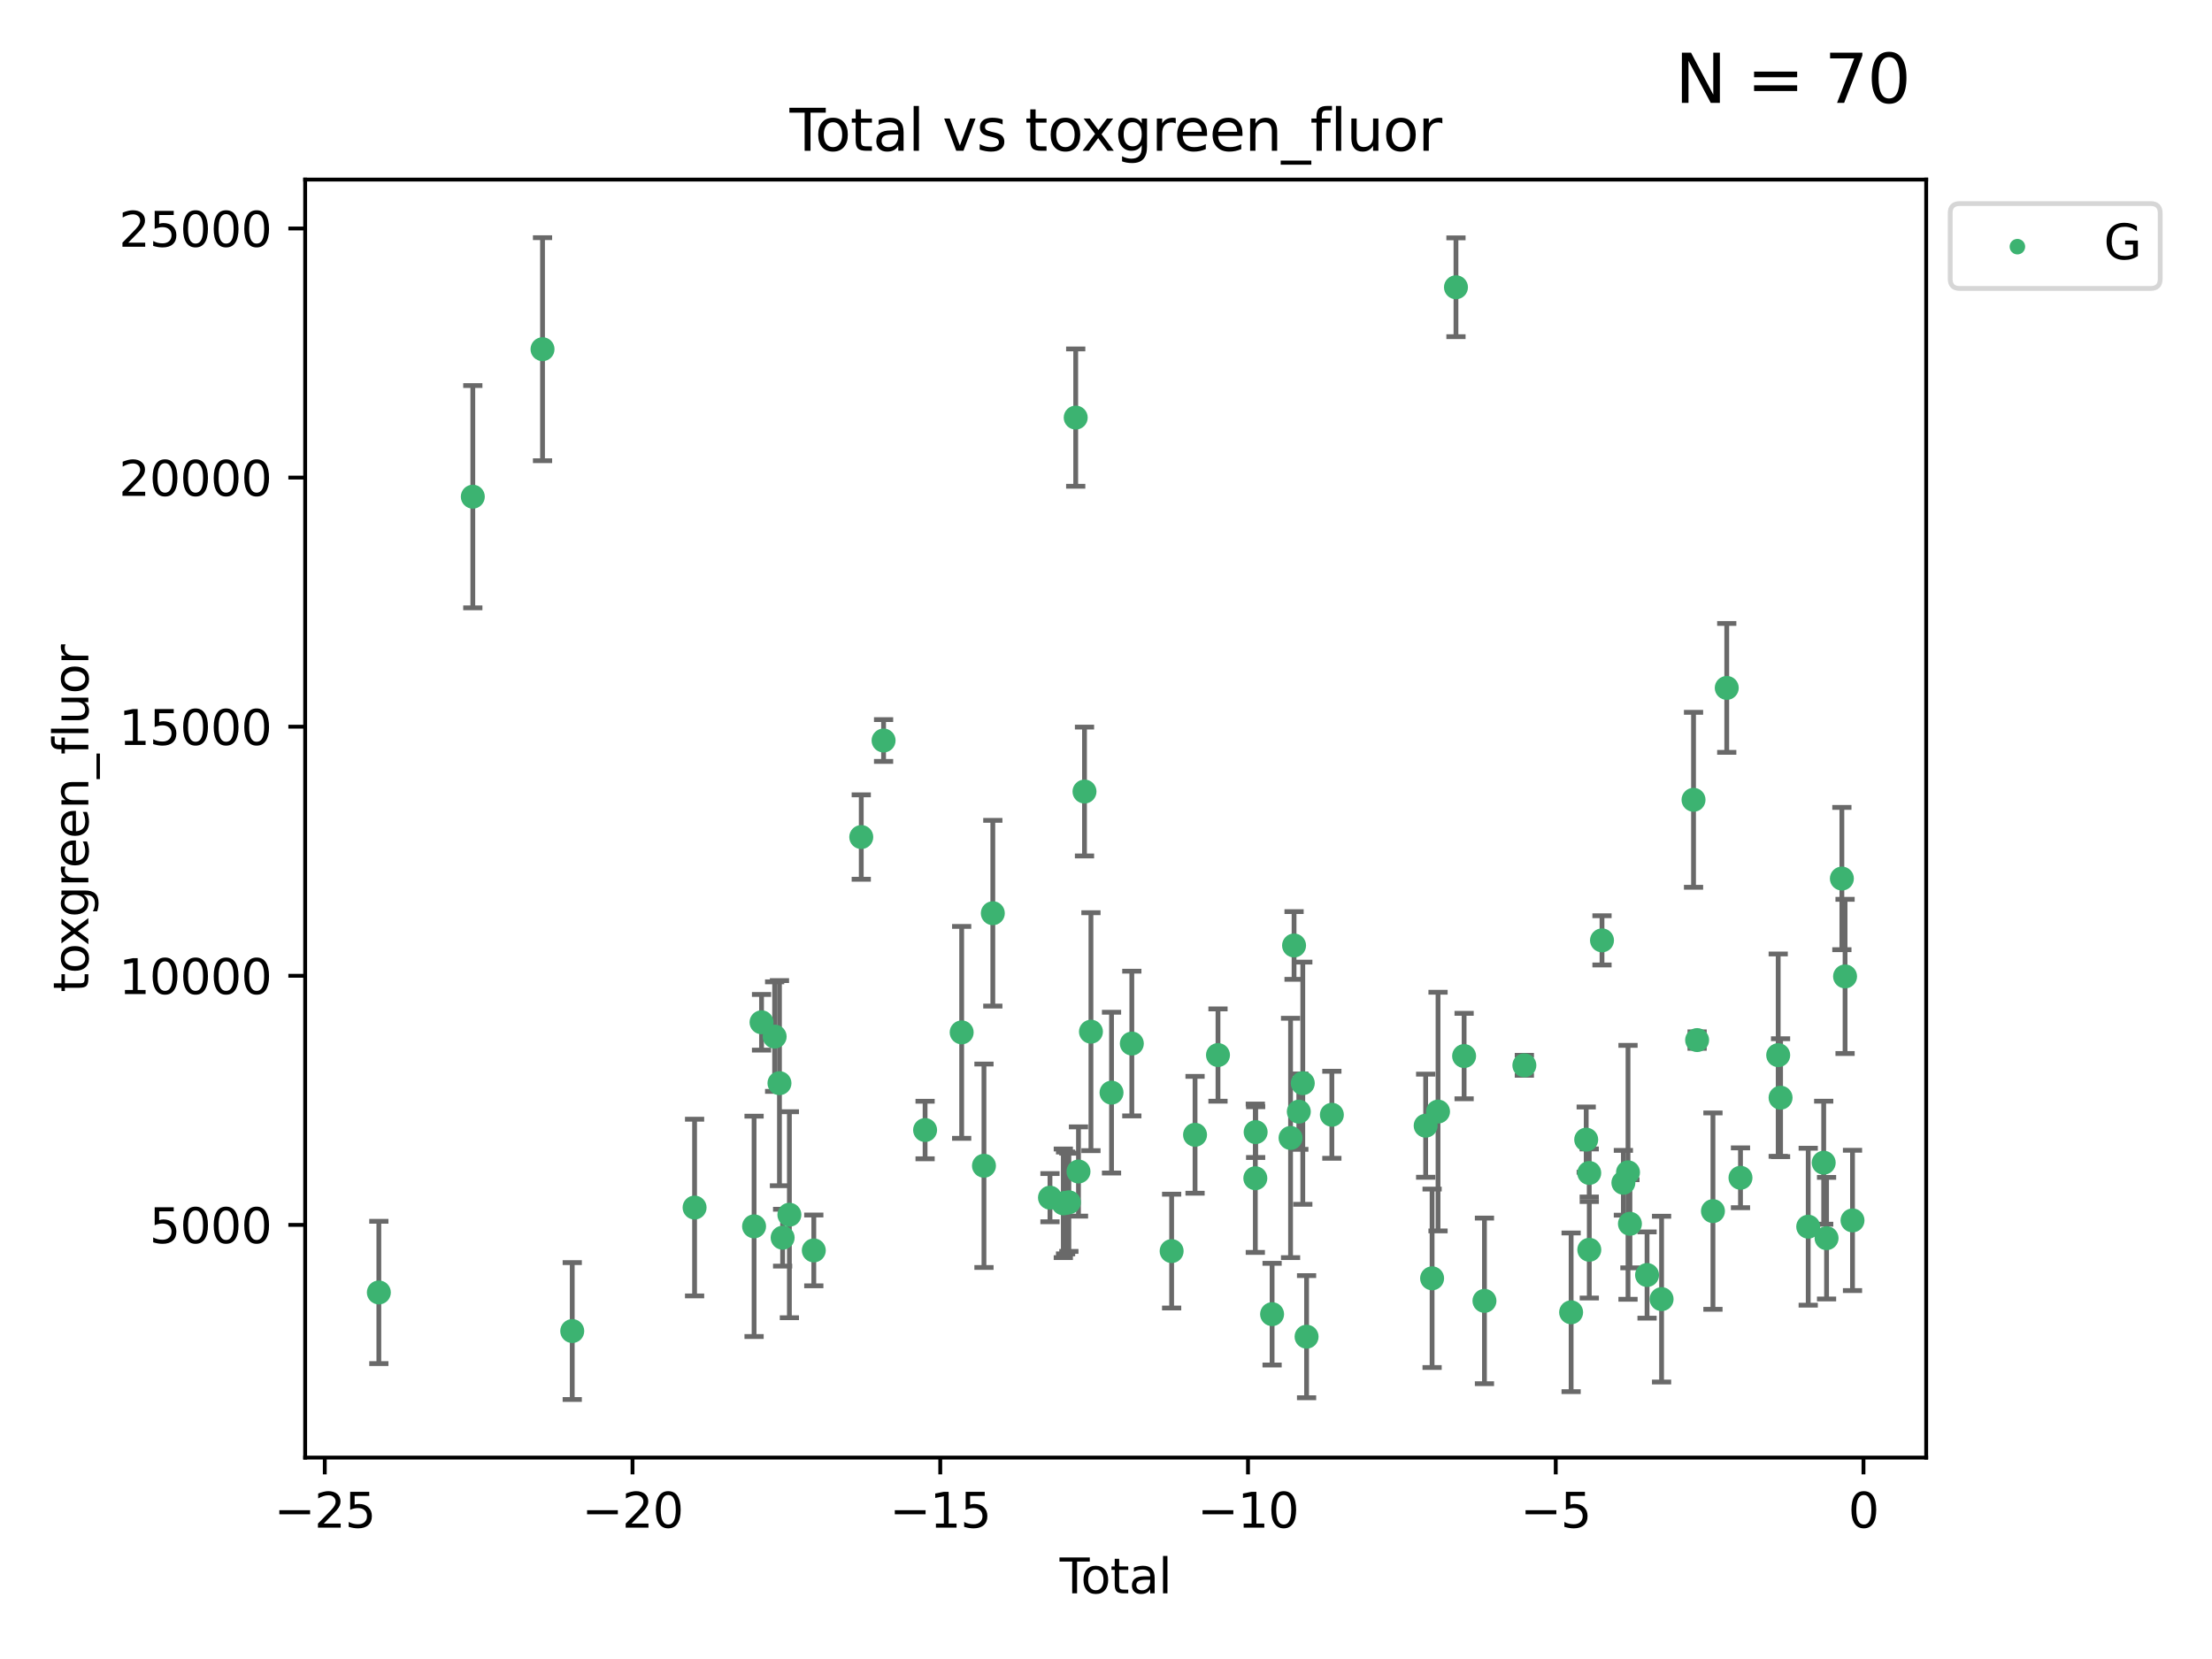 <?xml version="1.0" encoding="utf-8" standalone="no"?>
<!DOCTYPE svg PUBLIC "-//W3C//DTD SVG 1.1//EN"
  "http://www.w3.org/Graphics/SVG/1.1/DTD/svg11.dtd">
<svg xmlns:xlink="http://www.w3.org/1999/xlink" width="460.8pt" height="345.6pt" viewBox="0 0 460.8 345.6" xmlns="http://www.w3.org/2000/svg" version="1.1">
 <defs>
  <style type="text/css">*{stroke-linejoin: round; stroke-linecap: butt}</style>
 </defs>
 <g id="figure_1">
  <g id="patch_1">
   <path d="M 0 345.6 
L 460.8 345.6 
L 460.8 0 
L 0 0 
z
" style="fill: #ffffff"/>
  </g>
  <g id="axes_1">
   <g id="patch_2">
    <path d="M 63.571 303.64 
L 401.26 303.64 
L 401.26 37.411 
L 63.571 37.411 
z
" style="fill: #ffffff"/>
   </g>
   <g id="PathCollection_1">
    <defs>
     <path id="mb83a5495b6" d="M 0 1.118 
C 0.297 1.118 0.581 1 0.791 0.791 
C 1 0.581 1.118 0.297 1.118 0 
C 1.118 -0.297 1 -0.581 0.791 -0.791 
C 0.581 -1 0.297 -1.118 0 -1.118 
C -0.297 -1.118 -0.581 -1 -0.791 -0.791 
C -1 -0.581 -1.118 -0.297 -1.118 0 
C -1.118 0.297 -1 0.581 -0.791 0.791 
C -0.581 1 -0.297 1.118 0 1.118 
z
" style="stroke: #3cb371"/>
    </defs>
    <g clip-path="url(#p6e35c40bbd)">
     <use xlink:href="#mb83a5495b6" x="78.921" y="269.242" style="fill: #3cb371; stroke: #3cb371"/>
     <use xlink:href="#mb83a5495b6" x="98.495" y="103.47" style="fill: #3cb371; stroke: #3cb371"/>
     <use xlink:href="#mb83a5495b6" x="113.018" y="72.744" style="fill: #3cb371; stroke: #3cb371"/>
     <use xlink:href="#mb83a5495b6" x="119.209" y="277.282" style="fill: #3cb371; stroke: #3cb371"/>
     <use xlink:href="#mb83a5495b6" x="144.695" y="251.558" style="fill: #3cb371; stroke: #3cb371"/>
     <use xlink:href="#mb83a5495b6" x="157.087" y="255.472" style="fill: #3cb371; stroke: #3cb371"/>
     <use xlink:href="#mb83a5495b6" x="158.642" y="212.959" style="fill: #3cb371; stroke: #3cb371"/>
     <use xlink:href="#mb83a5495b6" x="161.372" y="215.941" style="fill: #3cb371; stroke: #3cb371"/>
     <use xlink:href="#mb83a5495b6" x="162.377" y="225.644" style="fill: #3cb371; stroke: #3cb371"/>
     <use xlink:href="#mb83a5495b6" x="163.036" y="257.835" style="fill: #3cb371; stroke: #3cb371"/>
     <use xlink:href="#mb83a5495b6" x="164.444" y="253.05" style="fill: #3cb371; stroke: #3cb371"/>
     <use xlink:href="#mb83a5495b6" x="169.53" y="260.484" style="fill: #3cb371; stroke: #3cb371"/>
     <use xlink:href="#mb83a5495b6" x="179.416" y="174.372" style="fill: #3cb371; stroke: #3cb371"/>
     <use xlink:href="#mb83a5495b6" x="184.066" y="154.259" style="fill: #3cb371; stroke: #3cb371"/>
     <use xlink:href="#mb83a5495b6" x="192.714" y="235.406" style="fill: #3cb371; stroke: #3cb371"/>
     <use xlink:href="#mb83a5495b6" x="200.334" y="215.06" style="fill: #3cb371; stroke: #3cb371"/>
     <use xlink:href="#mb83a5495b6" x="204.977" y="242.848" style="fill: #3cb371; stroke: #3cb371"/>
     <use xlink:href="#mb83a5495b6" x="206.822" y="190.241" style="fill: #3cb371; stroke: #3cb371"/>
     <use xlink:href="#mb83a5495b6" x="218.729" y="249.495" style="fill: #3cb371; stroke: #3cb371"/>
     <use xlink:href="#mb83a5495b6" x="221.508" y="250.673" style="fill: #3cb371; stroke: #3cb371"/>
     <use xlink:href="#mb83a5495b6" x="221.979" y="250.595" style="fill: #3cb371; stroke: #3cb371"/>
     <use xlink:href="#mb83a5495b6" x="222.665" y="250.461" style="fill: #3cb371; stroke: #3cb371"/>
     <use xlink:href="#mb83a5495b6" x="224.091" y="86.991" style="fill: #3cb371; stroke: #3cb371"/>
     <use xlink:href="#mb83a5495b6" x="224.668" y="244.046" style="fill: #3cb371; stroke: #3cb371"/>
     <use xlink:href="#mb83a5495b6" x="225.921" y="164.892" style="fill: #3cb371; stroke: #3cb371"/>
     <use xlink:href="#mb83a5495b6" x="227.264" y="214.918" style="fill: #3cb371; stroke: #3cb371"/>
     <use xlink:href="#mb83a5495b6" x="231.552" y="227.614" style="fill: #3cb371; stroke: #3cb371"/>
     <use xlink:href="#mb83a5495b6" x="235.78" y="217.39" style="fill: #3cb371; stroke: #3cb371"/>
     <use xlink:href="#mb83a5495b6" x="244.073" y="260.626" style="fill: #3cb371; stroke: #3cb371"/>
     <use xlink:href="#mb83a5495b6" x="248.949" y="236.399" style="fill: #3cb371; stroke: #3cb371"/>
     <use xlink:href="#mb83a5495b6" x="253.728" y="219.784" style="fill: #3cb371; stroke: #3cb371"/>
     <use xlink:href="#mb83a5495b6" x="261.507" y="245.447" style="fill: #3cb371; stroke: #3cb371"/>
     <use xlink:href="#mb83a5495b6" x="261.573" y="235.838" style="fill: #3cb371; stroke: #3cb371"/>
     <use xlink:href="#mb83a5495b6" x="265" y="273.764" style="fill: #3cb371; stroke: #3cb371"/>
     <use xlink:href="#mb83a5495b6" x="268.847" y="237.055" style="fill: #3cb371; stroke: #3cb371"/>
     <use xlink:href="#mb83a5495b6" x="269.577" y="196.962" style="fill: #3cb371; stroke: #3cb371"/>
     <use xlink:href="#mb83a5495b6" x="270.566" y="231.576" style="fill: #3cb371; stroke: #3cb371"/>
     <use xlink:href="#mb83a5495b6" x="271.394" y="225.65" style="fill: #3cb371; stroke: #3cb371"/>
     <use xlink:href="#mb83a5495b6" x="272.184" y="278.457" style="fill: #3cb371; stroke: #3cb371"/>
     <use xlink:href="#mb83a5495b6" x="277.451" y="232.227" style="fill: #3cb371; stroke: #3cb371"/>
     <use xlink:href="#mb83a5495b6" x="296.992" y="234.505" style="fill: #3cb371; stroke: #3cb371"/>
     <use xlink:href="#mb83a5495b6" x="298.333" y="266.296" style="fill: #3cb371; stroke: #3cb371"/>
     <use xlink:href="#mb83a5495b6" x="299.568" y="231.561" style="fill: #3cb371; stroke: #3cb371"/>
     <use xlink:href="#mb83a5495b6" x="303.304" y="59.842" style="fill: #3cb371; stroke: #3cb371"/>
     <use xlink:href="#mb83a5495b6" x="305.001" y="219.994" style="fill: #3cb371; stroke: #3cb371"/>
     <use xlink:href="#mb83a5495b6" x="309.239" y="270.994" style="fill: #3cb371; stroke: #3cb371"/>
     <use xlink:href="#mb83a5495b6" x="317.552" y="221.924" style="fill: #3cb371; stroke: #3cb371"/>
     <use xlink:href="#mb83a5495b6" x="327.293" y="273.376" style="fill: #3cb371; stroke: #3cb371"/>
     <use xlink:href="#mb83a5495b6" x="330.436" y="237.406" style="fill: #3cb371; stroke: #3cb371"/>
     <use xlink:href="#mb83a5495b6" x="331.066" y="244.349" style="fill: #3cb371; stroke: #3cb371"/>
     <use xlink:href="#mb83a5495b6" x="331.079" y="260.353" style="fill: #3cb371; stroke: #3cb371"/>
     <use xlink:href="#mb83a5495b6" x="333.725" y="195.894" style="fill: #3cb371; stroke: #3cb371"/>
     <use xlink:href="#mb83a5495b6" x="338.181" y="246.392" style="fill: #3cb371; stroke: #3cb371"/>
     <use xlink:href="#mb83a5495b6" x="339.146" y="244.217" style="fill: #3cb371; stroke: #3cb371"/>
     <use xlink:href="#mb83a5495b6" x="339.544" y="254.935" style="fill: #3cb371; stroke: #3cb371"/>
     <use xlink:href="#mb83a5495b6" x="343.113" y="265.61" style="fill: #3cb371; stroke: #3cb371"/>
     <use xlink:href="#mb83a5495b6" x="346.137" y="270.632" style="fill: #3cb371; stroke: #3cb371"/>
     <use xlink:href="#mb83a5495b6" x="352.794" y="166.614" style="fill: #3cb371; stroke: #3cb371"/>
     <use xlink:href="#mb83a5495b6" x="353.541" y="216.668" style="fill: #3cb371; stroke: #3cb371"/>
     <use xlink:href="#mb83a5495b6" x="356.838" y="252.297" style="fill: #3cb371; stroke: #3cb371"/>
     <use xlink:href="#mb83a5495b6" x="359.714" y="143.304" style="fill: #3cb371; stroke: #3cb371"/>
     <use xlink:href="#mb83a5495b6" x="362.575" y="245.353" style="fill: #3cb371; stroke: #3cb371"/>
     <use xlink:href="#mb83a5495b6" x="370.432" y="219.807" style="fill: #3cb371; stroke: #3cb371"/>
     <use xlink:href="#mb83a5495b6" x="370.925" y="228.669" style="fill: #3cb371; stroke: #3cb371"/>
     <use xlink:href="#mb83a5495b6" x="376.685" y="255.542" style="fill: #3cb371; stroke: #3cb371"/>
     <use xlink:href="#mb83a5495b6" x="379.91" y="242.212" style="fill: #3cb371; stroke: #3cb371"/>
     <use xlink:href="#mb83a5495b6" x="380.506" y="257.935" style="fill: #3cb371; stroke: #3cb371"/>
     <use xlink:href="#mb83a5495b6" x="383.697" y="183.018" style="fill: #3cb371; stroke: #3cb371"/>
     <use xlink:href="#mb83a5495b6" x="384.361" y="203.405" style="fill: #3cb371; stroke: #3cb371"/>
     <use xlink:href="#mb83a5495b6" x="385.911" y="254.233" style="fill: #3cb371; stroke: #3cb371"/>
    </g>
   </g>
   <g id="matplotlib.axis_1">
    <g id="xtick_1">
     <g id="line2d_1">
      <defs>
       <path id="m129b30c092" d="M 0 0 
L 0 3.5 
" style="stroke: #000000; stroke-width: 0.8"/>
      </defs>
      <g>
       <use xlink:href="#m129b30c092" x="67.658" y="303.64" style="stroke: #000000; stroke-width: 0.8"/>
      </g>
     </g>
     <g id="text_1">
      <!-- −25 -->
      <g transform="translate(57.106 318.238)scale(0.1 -0.1)">
       <defs>
        <path id="DejaVuSans-2212" d="M 678 2272 
L 4684 2272 
L 4684 1741 
L 678 1741 
L 678 2272 
z
" transform="scale(0.016)"/>
        <path id="DejaVuSans-32" d="M 1228 531 
L 3431 531 
L 3431 0 
L 469 0 
L 469 531 
Q 828 903 1448 1529 
Q 2069 2156 2228 2338 
Q 2531 2678 2651 2914 
Q 2772 3150 2772 3378 
Q 2772 3750 2511 3984 
Q 2250 4219 1831 4219 
Q 1534 4219 1204 4116 
Q 875 4013 500 3803 
L 500 4441 
Q 881 4594 1212 4672 
Q 1544 4750 1819 4750 
Q 2544 4750 2975 4387 
Q 3406 4025 3406 3419 
Q 3406 3131 3298 2873 
Q 3191 2616 2906 2266 
Q 2828 2175 2409 1742 
Q 1991 1309 1228 531 
z
" transform="scale(0.016)"/>
        <path id="DejaVuSans-35" d="M 691 4666 
L 3169 4666 
L 3169 4134 
L 1269 4134 
L 1269 2991 
Q 1406 3038 1543 3061 
Q 1681 3084 1819 3084 
Q 2600 3084 3056 2656 
Q 3513 2228 3513 1497 
Q 3513 744 3044 326 
Q 2575 -91 1722 -91 
Q 1428 -91 1123 -41 
Q 819 9 494 109 
L 494 744 
Q 775 591 1075 516 
Q 1375 441 1709 441 
Q 2250 441 2565 725 
Q 2881 1009 2881 1497 
Q 2881 1984 2565 2268 
Q 2250 2553 1709 2553 
Q 1456 2553 1204 2497 
Q 953 2441 691 2322 
L 691 4666 
z
" transform="scale(0.016)"/>
       </defs>
       <use xlink:href="#DejaVuSans-2212"/>
       <use xlink:href="#DejaVuSans-32" x="83.789"/>
       <use xlink:href="#DejaVuSans-35" x="147.412"/>
      </g>
     </g>
    </g>
    <g id="xtick_2">
     <g id="line2d_2">
      <g>
       <use xlink:href="#m129b30c092" x="131.766" y="303.64" style="stroke: #000000; stroke-width: 0.8"/>
      </g>
     </g>
     <g id="text_2">
      <!-- −20 -->
      <g transform="translate(121.214 318.238)scale(0.1 -0.1)">
       <defs>
        <path id="DejaVuSans-30" d="M 2034 4250 
Q 1547 4250 1301 3770 
Q 1056 3291 1056 2328 
Q 1056 1369 1301 889 
Q 1547 409 2034 409 
Q 2525 409 2770 889 
Q 3016 1369 3016 2328 
Q 3016 3291 2770 3770 
Q 2525 4250 2034 4250 
z
M 2034 4750 
Q 2819 4750 3233 4129 
Q 3647 3509 3647 2328 
Q 3647 1150 3233 529 
Q 2819 -91 2034 -91 
Q 1250 -91 836 529 
Q 422 1150 422 2328 
Q 422 3509 836 4129 
Q 1250 4750 2034 4750 
z
" transform="scale(0.016)"/>
       </defs>
       <use xlink:href="#DejaVuSans-2212"/>
       <use xlink:href="#DejaVuSans-32" x="83.789"/>
       <use xlink:href="#DejaVuSans-30" x="147.412"/>
      </g>
     </g>
    </g>
    <g id="xtick_3">
     <g id="line2d_3">
      <g>
       <use xlink:href="#m129b30c092" x="195.873" y="303.64" style="stroke: #000000; stroke-width: 0.8"/>
      </g>
     </g>
     <g id="text_3">
      <!-- −15 -->
      <g transform="translate(185.321 318.238)scale(0.1 -0.1)">
       <defs>
        <path id="DejaVuSans-31" d="M 794 531 
L 1825 531 
L 1825 4091 
L 703 3866 
L 703 4441 
L 1819 4666 
L 2450 4666 
L 2450 531 
L 3481 531 
L 3481 0 
L 794 0 
L 794 531 
z
" transform="scale(0.016)"/>
       </defs>
       <use xlink:href="#DejaVuSans-2212"/>
       <use xlink:href="#DejaVuSans-31" x="83.789"/>
       <use xlink:href="#DejaVuSans-35" x="147.412"/>
      </g>
     </g>
    </g>
    <g id="xtick_4">
     <g id="line2d_4">
      <g>
       <use xlink:href="#m129b30c092" x="259.981" y="303.64" style="stroke: #000000; stroke-width: 0.8"/>
      </g>
     </g>
     <g id="text_4">
      <!-- −10 -->
      <g transform="translate(249.429 318.238)scale(0.1 -0.1)">
       <use xlink:href="#DejaVuSans-2212"/>
       <use xlink:href="#DejaVuSans-31" x="83.789"/>
       <use xlink:href="#DejaVuSans-30" x="147.412"/>
      </g>
     </g>
    </g>
    <g id="xtick_5">
     <g id="line2d_5">
      <g>
       <use xlink:href="#m129b30c092" x="324.089" y="303.64" style="stroke: #000000; stroke-width: 0.8"/>
      </g>
     </g>
     <g id="text_5">
      <!-- −5 -->
      <g transform="translate(316.718 318.238)scale(0.1 -0.1)">
       <use xlink:href="#DejaVuSans-2212"/>
       <use xlink:href="#DejaVuSans-35" x="83.789"/>
      </g>
     </g>
    </g>
    <g id="xtick_6">
     <g id="line2d_6">
      <g>
       <use xlink:href="#m129b30c092" x="388.196" y="303.64" style="stroke: #000000; stroke-width: 0.8"/>
      </g>
     </g>
     <g id="text_6">
      <!-- 0 -->
      <g transform="translate(385.015 318.238)scale(0.1 -0.1)">
       <use xlink:href="#DejaVuSans-30"/>
      </g>
     </g>
    </g>
    <g id="text_7">
     <!-- Total -->
     <g transform="translate(220.739 331.917)scale(0.1 -0.1)">
      <defs>
       <path id="DejaVuSans-54" d="M -19 4666 
L 3928 4666 
L 3928 4134 
L 2272 4134 
L 2272 0 
L 1638 0 
L 1638 4134 
L -19 4134 
L -19 4666 
z
" transform="scale(0.016)"/>
       <path id="DejaVuSans-6f" d="M 1959 3097 
Q 1497 3097 1228 2736 
Q 959 2375 959 1747 
Q 959 1119 1226 758 
Q 1494 397 1959 397 
Q 2419 397 2687 759 
Q 2956 1122 2956 1747 
Q 2956 2369 2687 2733 
Q 2419 3097 1959 3097 
z
M 1959 3584 
Q 2709 3584 3137 3096 
Q 3566 2609 3566 1747 
Q 3566 888 3137 398 
Q 2709 -91 1959 -91 
Q 1206 -91 779 398 
Q 353 888 353 1747 
Q 353 2609 779 3096 
Q 1206 3584 1959 3584 
z
" transform="scale(0.016)"/>
       <path id="DejaVuSans-74" d="M 1172 4494 
L 1172 3500 
L 2356 3500 
L 2356 3053 
L 1172 3053 
L 1172 1153 
Q 1172 725 1289 603 
Q 1406 481 1766 481 
L 2356 481 
L 2356 0 
L 1766 0 
Q 1100 0 847 248 
Q 594 497 594 1153 
L 594 3053 
L 172 3053 
L 172 3500 
L 594 3500 
L 594 4494 
L 1172 4494 
z
" transform="scale(0.016)"/>
       <path id="DejaVuSans-61" d="M 2194 1759 
Q 1497 1759 1228 1600 
Q 959 1441 959 1056 
Q 959 750 1161 570 
Q 1363 391 1709 391 
Q 2188 391 2477 730 
Q 2766 1069 2766 1631 
L 2766 1759 
L 2194 1759 
z
M 3341 1997 
L 3341 0 
L 2766 0 
L 2766 531 
Q 2569 213 2275 61 
Q 1981 -91 1556 -91 
Q 1019 -91 701 211 
Q 384 513 384 1019 
Q 384 1609 779 1909 
Q 1175 2209 1959 2209 
L 2766 2209 
L 2766 2266 
Q 2766 2663 2505 2880 
Q 2244 3097 1772 3097 
Q 1472 3097 1187 3025 
Q 903 2953 641 2809 
L 641 3341 
Q 956 3463 1253 3523 
Q 1550 3584 1831 3584 
Q 2591 3584 2966 3190 
Q 3341 2797 3341 1997 
z
" transform="scale(0.016)"/>
       <path id="DejaVuSans-6c" d="M 603 4863 
L 1178 4863 
L 1178 0 
L 603 0 
L 603 4863 
z
" transform="scale(0.016)"/>
      </defs>
      <use xlink:href="#DejaVuSans-54"/>
      <use xlink:href="#DejaVuSans-6f" x="44.084"/>
      <use xlink:href="#DejaVuSans-74" x="105.266"/>
      <use xlink:href="#DejaVuSans-61" x="144.475"/>
      <use xlink:href="#DejaVuSans-6c" x="205.754"/>
     </g>
    </g>
   </g>
   <g id="matplotlib.axis_2">
    <g id="ytick_1">
     <g id="line2d_7">
      <defs>
       <path id="m5bb3b2eb6a" d="M 0 0 
L -3.5 0 
" style="stroke: #000000; stroke-width: 0.8"/>
      </defs>
      <g>
       <use xlink:href="#m5bb3b2eb6a" x="63.571" y="255.167" style="stroke: #000000; stroke-width: 0.8"/>
      </g>
     </g>
     <g id="text_8">
      <!-- 5000 -->
      <g transform="translate(31.121 258.966)scale(0.1 -0.1)">
       <use xlink:href="#DejaVuSans-35"/>
       <use xlink:href="#DejaVuSans-30" x="63.623"/>
       <use xlink:href="#DejaVuSans-30" x="127.246"/>
       <use xlink:href="#DejaVuSans-30" x="190.869"/>
      </g>
     </g>
    </g>
    <g id="ytick_2">
     <g id="line2d_8">
      <g>
       <use xlink:href="#m5bb3b2eb6a" x="63.571" y="203.275" style="stroke: #000000; stroke-width: 0.8"/>
      </g>
     </g>
     <g id="text_9">
      <!-- 10000 -->
      <g transform="translate(24.759 207.074)scale(0.1 -0.1)">
       <use xlink:href="#DejaVuSans-31"/>
       <use xlink:href="#DejaVuSans-30" x="63.623"/>
       <use xlink:href="#DejaVuSans-30" x="127.246"/>
       <use xlink:href="#DejaVuSans-30" x="190.869"/>
       <use xlink:href="#DejaVuSans-30" x="254.492"/>
      </g>
     </g>
    </g>
    <g id="ytick_3">
     <g id="line2d_9">
      <g>
       <use xlink:href="#m5bb3b2eb6a" x="63.571" y="151.384" style="stroke: #000000; stroke-width: 0.8"/>
      </g>
     </g>
     <g id="text_10">
      <!-- 15000 -->
      <g transform="translate(24.759 155.183)scale(0.1 -0.1)">
       <use xlink:href="#DejaVuSans-31"/>
       <use xlink:href="#DejaVuSans-35" x="63.623"/>
       <use xlink:href="#DejaVuSans-30" x="127.246"/>
       <use xlink:href="#DejaVuSans-30" x="190.869"/>
       <use xlink:href="#DejaVuSans-30" x="254.492"/>
      </g>
     </g>
    </g>
    <g id="ytick_4">
     <g id="line2d_10">
      <g>
       <use xlink:href="#m5bb3b2eb6a" x="63.571" y="99.492" style="stroke: #000000; stroke-width: 0.8"/>
      </g>
     </g>
     <g id="text_11">
      <!-- 20000 -->
      <g transform="translate(24.759 103.291)scale(0.1 -0.1)">
       <use xlink:href="#DejaVuSans-32"/>
       <use xlink:href="#DejaVuSans-30" x="63.623"/>
       <use xlink:href="#DejaVuSans-30" x="127.246"/>
       <use xlink:href="#DejaVuSans-30" x="190.869"/>
       <use xlink:href="#DejaVuSans-30" x="254.492"/>
      </g>
     </g>
    </g>
    <g id="ytick_5">
     <g id="line2d_11">
      <g>
       <use xlink:href="#m5bb3b2eb6a" x="63.571" y="47.6" style="stroke: #000000; stroke-width: 0.8"/>
      </g>
     </g>
     <g id="text_12">
      <!-- 25000 -->
      <g transform="translate(24.759 51.399)scale(0.1 -0.1)">
       <use xlink:href="#DejaVuSans-32"/>
       <use xlink:href="#DejaVuSans-35" x="63.623"/>
       <use xlink:href="#DejaVuSans-30" x="127.246"/>
       <use xlink:href="#DejaVuSans-30" x="190.869"/>
       <use xlink:href="#DejaVuSans-30" x="254.492"/>
      </g>
     </g>
    </g>
    <g id="text_13">
     <!-- toxgreen_fluor -->
     <g transform="translate(18.401 206.72)rotate(-90)scale(0.1 -0.1)">
      <defs>
       <path id="DejaVuSans-78" d="M 3513 3500 
L 2247 1797 
L 3578 0 
L 2900 0 
L 1881 1375 
L 863 0 
L 184 0 
L 1544 1831 
L 300 3500 
L 978 3500 
L 1906 2253 
L 2834 3500 
L 3513 3500 
z
" transform="scale(0.016)"/>
       <path id="DejaVuSans-67" d="M 2906 1791 
Q 2906 2416 2648 2759 
Q 2391 3103 1925 3103 
Q 1463 3103 1205 2759 
Q 947 2416 947 1791 
Q 947 1169 1205 825 
Q 1463 481 1925 481 
Q 2391 481 2648 825 
Q 2906 1169 2906 1791 
z
M 3481 434 
Q 3481 -459 3084 -895 
Q 2688 -1331 1869 -1331 
Q 1566 -1331 1297 -1286 
Q 1028 -1241 775 -1147 
L 775 -588 
Q 1028 -725 1275 -790 
Q 1522 -856 1778 -856 
Q 2344 -856 2625 -561 
Q 2906 -266 2906 331 
L 2906 616 
Q 2728 306 2450 153 
Q 2172 0 1784 0 
Q 1141 0 747 490 
Q 353 981 353 1791 
Q 353 2603 747 3093 
Q 1141 3584 1784 3584 
Q 2172 3584 2450 3431 
Q 2728 3278 2906 2969 
L 2906 3500 
L 3481 3500 
L 3481 434 
z
" transform="scale(0.016)"/>
       <path id="DejaVuSans-72" d="M 2631 2963 
Q 2534 3019 2420 3045 
Q 2306 3072 2169 3072 
Q 1681 3072 1420 2755 
Q 1159 2438 1159 1844 
L 1159 0 
L 581 0 
L 581 3500 
L 1159 3500 
L 1159 2956 
Q 1341 3275 1631 3429 
Q 1922 3584 2338 3584 
Q 2397 3584 2469 3576 
Q 2541 3569 2628 3553 
L 2631 2963 
z
" transform="scale(0.016)"/>
       <path id="DejaVuSans-65" d="M 3597 1894 
L 3597 1613 
L 953 1613 
Q 991 1019 1311 708 
Q 1631 397 2203 397 
Q 2534 397 2845 478 
Q 3156 559 3463 722 
L 3463 178 
Q 3153 47 2828 -22 
Q 2503 -91 2169 -91 
Q 1331 -91 842 396 
Q 353 884 353 1716 
Q 353 2575 817 3079 
Q 1281 3584 2069 3584 
Q 2775 3584 3186 3129 
Q 3597 2675 3597 1894 
z
M 3022 2063 
Q 3016 2534 2758 2815 
Q 2500 3097 2075 3097 
Q 1594 3097 1305 2825 
Q 1016 2553 972 2059 
L 3022 2063 
z
" transform="scale(0.016)"/>
       <path id="DejaVuSans-6e" d="M 3513 2113 
L 3513 0 
L 2938 0 
L 2938 2094 
Q 2938 2591 2744 2837 
Q 2550 3084 2163 3084 
Q 1697 3084 1428 2787 
Q 1159 2491 1159 1978 
L 1159 0 
L 581 0 
L 581 3500 
L 1159 3500 
L 1159 2956 
Q 1366 3272 1645 3428 
Q 1925 3584 2291 3584 
Q 2894 3584 3203 3211 
Q 3513 2838 3513 2113 
z
" transform="scale(0.016)"/>
       <path id="DejaVuSans-5f" d="M 3263 -1063 
L 3263 -1509 
L -63 -1509 
L -63 -1063 
L 3263 -1063 
z
" transform="scale(0.016)"/>
       <path id="DejaVuSans-66" d="M 2375 4863 
L 2375 4384 
L 1825 4384 
Q 1516 4384 1395 4259 
Q 1275 4134 1275 3809 
L 1275 3500 
L 2222 3500 
L 2222 3053 
L 1275 3053 
L 1275 0 
L 697 0 
L 697 3053 
L 147 3053 
L 147 3500 
L 697 3500 
L 697 3744 
Q 697 4328 969 4595 
Q 1241 4863 1831 4863 
L 2375 4863 
z
" transform="scale(0.016)"/>
       <path id="DejaVuSans-75" d="M 544 1381 
L 544 3500 
L 1119 3500 
L 1119 1403 
Q 1119 906 1312 657 
Q 1506 409 1894 409 
Q 2359 409 2629 706 
Q 2900 1003 2900 1516 
L 2900 3500 
L 3475 3500 
L 3475 0 
L 2900 0 
L 2900 538 
Q 2691 219 2414 64 
Q 2138 -91 1772 -91 
Q 1169 -91 856 284 
Q 544 659 544 1381 
z
M 1991 3584 
L 1991 3584 
z
" transform="scale(0.016)"/>
      </defs>
      <use xlink:href="#DejaVuSans-74"/>
      <use xlink:href="#DejaVuSans-6f" x="39.209"/>
      <use xlink:href="#DejaVuSans-78" x="97.266"/>
      <use xlink:href="#DejaVuSans-67" x="156.445"/>
      <use xlink:href="#DejaVuSans-72" x="219.922"/>
      <use xlink:href="#DejaVuSans-65" x="258.785"/>
      <use xlink:href="#DejaVuSans-65" x="320.309"/>
      <use xlink:href="#DejaVuSans-6e" x="381.832"/>
      <use xlink:href="#DejaVuSans-5f" x="445.211"/>
      <use xlink:href="#DejaVuSans-66" x="495.211"/>
      <use xlink:href="#DejaVuSans-6c" x="530.416"/>
      <use xlink:href="#DejaVuSans-75" x="558.199"/>
      <use xlink:href="#DejaVuSans-6f" x="621.578"/>
      <use xlink:href="#DejaVuSans-72" x="682.76"/>
     </g>
    </g>
   </g>
   <g id="LineCollection_1">
    <path d="M 78.921 284.063 
L 78.921 254.421 
" clip-path="url(#p6e35c40bbd)" style="fill: none; stroke: #696969"/>
    <path d="M 98.495 126.618 
L 98.495 80.321 
" clip-path="url(#p6e35c40bbd)" style="fill: none; stroke: #696969"/>
    <path d="M 113.018 95.976 
L 113.018 49.513 
" clip-path="url(#p6e35c40bbd)" style="fill: none; stroke: #696969"/>
    <path d="M 119.209 291.539 
L 119.209 263.024 
" clip-path="url(#p6e35c40bbd)" style="fill: none; stroke: #696969"/>
    <path d="M 144.695 269.965 
L 144.695 233.151 
" clip-path="url(#p6e35c40bbd)" style="fill: none; stroke: #696969"/>
    <path d="M 157.087 278.422 
L 157.087 232.522 
" clip-path="url(#p6e35c40bbd)" style="fill: none; stroke: #696969"/>
    <path d="M 158.642 218.757 
L 158.642 207.162 
" clip-path="url(#p6e35c40bbd)" style="fill: none; stroke: #696969"/>
    <path d="M 161.372 227.351 
L 161.372 204.532 
" clip-path="url(#p6e35c40bbd)" style="fill: none; stroke: #696969"/>
    <path d="M 162.377 247.011 
L 162.377 204.278 
" clip-path="url(#p6e35c40bbd)" style="fill: none; stroke: #696969"/>
    <path d="M 163.036 263.759 
L 163.036 251.911 
" clip-path="url(#p6e35c40bbd)" style="fill: none; stroke: #696969"/>
    <path d="M 164.444 274.507 
L 164.444 231.593 
" clip-path="url(#p6e35c40bbd)" style="fill: none; stroke: #696969"/>
    <path d="M 169.53 267.858 
L 169.53 253.109 
" clip-path="url(#p6e35c40bbd)" style="fill: none; stroke: #696969"/>
    <path d="M 179.416 183.166 
L 179.416 165.579 
" clip-path="url(#p6e35c40bbd)" style="fill: none; stroke: #696969"/>
    <path d="M 184.066 158.613 
L 184.066 149.904 
" clip-path="url(#p6e35c40bbd)" style="fill: none; stroke: #696969"/>
    <path d="M 192.714 241.399 
L 192.714 229.412 
" clip-path="url(#p6e35c40bbd)" style="fill: none; stroke: #696969"/>
    <path d="M 200.334 237.134 
L 200.334 192.986 
" clip-path="url(#p6e35c40bbd)" style="fill: none; stroke: #696969"/>
    <path d="M 204.977 264.036 
L 204.977 221.66 
" clip-path="url(#p6e35c40bbd)" style="fill: none; stroke: #696969"/>
    <path d="M 206.822 209.584 
L 206.822 170.899 
" clip-path="url(#p6e35c40bbd)" style="fill: none; stroke: #696969"/>
    <path d="M 218.729 254.515 
L 218.729 244.476 
" clip-path="url(#p6e35c40bbd)" style="fill: none; stroke: #696969"/>
    <path d="M 221.508 261.987 
L 221.508 239.359 
" clip-path="url(#p6e35c40bbd)" style="fill: none; stroke: #696969"/>
    <path d="M 221.979 261.205 
L 221.979 239.985 
" clip-path="url(#p6e35c40bbd)" style="fill: none; stroke: #696969"/>
    <path d="M 222.665 260.691 
L 222.665 240.23 
" clip-path="url(#p6e35c40bbd)" style="fill: none; stroke: #696969"/>
    <path d="M 224.091 101.296 
L 224.091 72.687 
" clip-path="url(#p6e35c40bbd)" style="fill: none; stroke: #696969"/>
    <path d="M 224.668 253.341 
L 224.668 234.751 
" clip-path="url(#p6e35c40bbd)" style="fill: none; stroke: #696969"/>
    <path d="M 225.921 178.312 
L 225.921 151.471 
" clip-path="url(#p6e35c40bbd)" style="fill: none; stroke: #696969"/>
    <path d="M 227.264 239.703 
L 227.264 190.134 
" clip-path="url(#p6e35c40bbd)" style="fill: none; stroke: #696969"/>
    <path d="M 231.552 244.358 
L 231.552 210.869 
" clip-path="url(#p6e35c40bbd)" style="fill: none; stroke: #696969"/>
    <path d="M 235.78 232.466 
L 235.78 202.313 
" clip-path="url(#p6e35c40bbd)" style="fill: none; stroke: #696969"/>
    <path d="M 244.073 272.48 
L 244.073 248.771 
" clip-path="url(#p6e35c40bbd)" style="fill: none; stroke: #696969"/>
    <path d="M 248.949 248.571 
L 248.949 224.227 
" clip-path="url(#p6e35c40bbd)" style="fill: none; stroke: #696969"/>
    <path d="M 253.728 229.396 
L 253.728 210.173 
" clip-path="url(#p6e35c40bbd)" style="fill: none; stroke: #696969"/>
    <path d="M 261.507 260.899 
L 261.507 229.995 
" clip-path="url(#p6e35c40bbd)" style="fill: none; stroke: #696969"/>
    <path d="M 261.573 241.127 
L 261.573 230.55 
" clip-path="url(#p6e35c40bbd)" style="fill: none; stroke: #696969"/>
    <path d="M 265 284.355 
L 265 263.172 
" clip-path="url(#p6e35c40bbd)" style="fill: none; stroke: #696969"/>
    <path d="M 268.847 261.985 
L 268.847 212.125 
" clip-path="url(#p6e35c40bbd)" style="fill: none; stroke: #696969"/>
    <path d="M 269.577 204.015 
L 269.577 189.908 
" clip-path="url(#p6e35c40bbd)" style="fill: none; stroke: #696969"/>
    <path d="M 270.566 239.425 
L 270.566 223.726 
" clip-path="url(#p6e35c40bbd)" style="fill: none; stroke: #696969"/>
    <path d="M 271.394 250.874 
L 271.394 200.425 
" clip-path="url(#p6e35c40bbd)" style="fill: none; stroke: #696969"/>
    <path d="M 272.184 291.178 
L 272.184 265.737 
" clip-path="url(#p6e35c40bbd)" style="fill: none; stroke: #696969"/>
    <path d="M 277.451 241.289 
L 277.451 223.164 
" clip-path="url(#p6e35c40bbd)" style="fill: none; stroke: #696969"/>
    <path d="M 296.992 245.244 
L 296.992 223.766 
" clip-path="url(#p6e35c40bbd)" style="fill: none; stroke: #696969"/>
    <path d="M 298.333 284.88 
L 298.333 247.712 
" clip-path="url(#p6e35c40bbd)" style="fill: none; stroke: #696969"/>
    <path d="M 299.568 256.418 
L 299.568 206.704 
" clip-path="url(#p6e35c40bbd)" style="fill: none; stroke: #696969"/>
    <path d="M 303.304 70.133 
L 303.304 49.55 
" clip-path="url(#p6e35c40bbd)" style="fill: none; stroke: #696969"/>
    <path d="M 305.001 228.893 
L 305.001 211.094 
" clip-path="url(#p6e35c40bbd)" style="fill: none; stroke: #696969"/>
    <path d="M 309.239 288.242 
L 309.239 253.747 
" clip-path="url(#p6e35c40bbd)" style="fill: none; stroke: #696969"/>
    <path d="M 317.552 224.004 
L 317.552 219.843 
" clip-path="url(#p6e35c40bbd)" style="fill: none; stroke: #696969"/>
    <path d="M 327.293 289.905 
L 327.293 256.847 
" clip-path="url(#p6e35c40bbd)" style="fill: none; stroke: #696969"/>
    <path d="M 330.436 244.201 
L 330.436 230.61 
" clip-path="url(#p6e35c40bbd)" style="fill: none; stroke: #696969"/>
    <path d="M 331.066 249.352 
L 331.066 239.347 
" clip-path="url(#p6e35c40bbd)" style="fill: none; stroke: #696969"/>
    <path d="M 331.079 270.404 
L 331.079 250.303 
" clip-path="url(#p6e35c40bbd)" style="fill: none; stroke: #696969"/>
    <path d="M 333.725 201.021 
L 333.725 190.768 
" clip-path="url(#p6e35c40bbd)" style="fill: none; stroke: #696969"/>
    <path d="M 338.181 253.137 
L 338.181 239.648 
" clip-path="url(#p6e35c40bbd)" style="fill: none; stroke: #696969"/>
    <path d="M 339.146 270.665 
L 339.146 217.769 
" clip-path="url(#p6e35c40bbd)" style="fill: none; stroke: #696969"/>
    <path d="M 339.544 264.113 
L 339.544 245.757 
" clip-path="url(#p6e35c40bbd)" style="fill: none; stroke: #696969"/>
    <path d="M 343.113 274.591 
L 343.113 256.629 
" clip-path="url(#p6e35c40bbd)" style="fill: none; stroke: #696969"/>
    <path d="M 346.137 287.898 
L 346.137 253.366 
" clip-path="url(#p6e35c40bbd)" style="fill: none; stroke: #696969"/>
    <path d="M 352.794 184.838 
L 352.794 148.39 
" clip-path="url(#p6e35c40bbd)" style="fill: none; stroke: #696969"/>
    <path d="M 353.541 218.39 
L 353.541 214.946 
" clip-path="url(#p6e35c40bbd)" style="fill: none; stroke: #696969"/>
    <path d="M 356.838 272.754 
L 356.838 231.841 
" clip-path="url(#p6e35c40bbd)" style="fill: none; stroke: #696969"/>
    <path d="M 359.714 156.73 
L 359.714 129.878 
" clip-path="url(#p6e35c40bbd)" style="fill: none; stroke: #696969"/>
    <path d="M 362.575 251.583 
L 362.575 239.123 
" clip-path="url(#p6e35c40bbd)" style="fill: none; stroke: #696969"/>
    <path d="M 370.432 240.888 
L 370.432 198.726 
" clip-path="url(#p6e35c40bbd)" style="fill: none; stroke: #696969"/>
    <path d="M 370.925 240.952 
L 370.925 216.385 
" clip-path="url(#p6e35c40bbd)" style="fill: none; stroke: #696969"/>
    <path d="M 376.685 271.887 
L 376.685 239.198 
" clip-path="url(#p6e35c40bbd)" style="fill: none; stroke: #696969"/>
    <path d="M 379.91 255.024 
L 379.91 229.399 
" clip-path="url(#p6e35c40bbd)" style="fill: none; stroke: #696969"/>
    <path d="M 380.506 270.596 
L 380.506 245.273 
" clip-path="url(#p6e35c40bbd)" style="fill: none; stroke: #696969"/>
    <path d="M 383.697 197.838 
L 383.697 168.199 
" clip-path="url(#p6e35c40bbd)" style="fill: none; stroke: #696969"/>
    <path d="M 384.361 219.465 
L 384.361 187.345 
" clip-path="url(#p6e35c40bbd)" style="fill: none; stroke: #696969"/>
    <path d="M 385.911 268.847 
L 385.911 239.619 
" clip-path="url(#p6e35c40bbd)" style="fill: none; stroke: #696969"/>
   </g>
   <g id="line2d_12">
    <defs>
     <path id="m65579b9241" d="M 2 0 
L -2 -0 
" style="stroke: #696969"/>
    </defs>
    <g clip-path="url(#p6e35c40bbd)">
     <use xlink:href="#m65579b9241" x="78.921" y="284.063" style="fill: #696969; stroke: #696969"/>
     <use xlink:href="#m65579b9241" x="98.495" y="126.618" style="fill: #696969; stroke: #696969"/>
     <use xlink:href="#m65579b9241" x="113.018" y="95.976" style="fill: #696969; stroke: #696969"/>
     <use xlink:href="#m65579b9241" x="119.209" y="291.539" style="fill: #696969; stroke: #696969"/>
     <use xlink:href="#m65579b9241" x="144.695" y="269.965" style="fill: #696969; stroke: #696969"/>
     <use xlink:href="#m65579b9241" x="157.087" y="278.422" style="fill: #696969; stroke: #696969"/>
     <use xlink:href="#m65579b9241" x="158.642" y="218.757" style="fill: #696969; stroke: #696969"/>
     <use xlink:href="#m65579b9241" x="161.372" y="227.351" style="fill: #696969; stroke: #696969"/>
     <use xlink:href="#m65579b9241" x="162.377" y="247.011" style="fill: #696969; stroke: #696969"/>
     <use xlink:href="#m65579b9241" x="163.036" y="263.759" style="fill: #696969; stroke: #696969"/>
     <use xlink:href="#m65579b9241" x="164.444" y="274.507" style="fill: #696969; stroke: #696969"/>
     <use xlink:href="#m65579b9241" x="169.53" y="267.858" style="fill: #696969; stroke: #696969"/>
     <use xlink:href="#m65579b9241" x="179.416" y="183.166" style="fill: #696969; stroke: #696969"/>
     <use xlink:href="#m65579b9241" x="184.066" y="158.613" style="fill: #696969; stroke: #696969"/>
     <use xlink:href="#m65579b9241" x="192.714" y="241.399" style="fill: #696969; stroke: #696969"/>
     <use xlink:href="#m65579b9241" x="200.334" y="237.134" style="fill: #696969; stroke: #696969"/>
     <use xlink:href="#m65579b9241" x="204.977" y="264.036" style="fill: #696969; stroke: #696969"/>
     <use xlink:href="#m65579b9241" x="206.822" y="209.584" style="fill: #696969; stroke: #696969"/>
     <use xlink:href="#m65579b9241" x="218.729" y="254.515" style="fill: #696969; stroke: #696969"/>
     <use xlink:href="#m65579b9241" x="221.508" y="261.987" style="fill: #696969; stroke: #696969"/>
     <use xlink:href="#m65579b9241" x="221.979" y="261.205" style="fill: #696969; stroke: #696969"/>
     <use xlink:href="#m65579b9241" x="222.665" y="260.691" style="fill: #696969; stroke: #696969"/>
     <use xlink:href="#m65579b9241" x="224.091" y="101.296" style="fill: #696969; stroke: #696969"/>
     <use xlink:href="#m65579b9241" x="224.668" y="253.341" style="fill: #696969; stroke: #696969"/>
     <use xlink:href="#m65579b9241" x="225.921" y="178.312" style="fill: #696969; stroke: #696969"/>
     <use xlink:href="#m65579b9241" x="227.264" y="239.703" style="fill: #696969; stroke: #696969"/>
     <use xlink:href="#m65579b9241" x="231.552" y="244.358" style="fill: #696969; stroke: #696969"/>
     <use xlink:href="#m65579b9241" x="235.78" y="232.466" style="fill: #696969; stroke: #696969"/>
     <use xlink:href="#m65579b9241" x="244.073" y="272.48" style="fill: #696969; stroke: #696969"/>
     <use xlink:href="#m65579b9241" x="248.949" y="248.571" style="fill: #696969; stroke: #696969"/>
     <use xlink:href="#m65579b9241" x="253.728" y="229.396" style="fill: #696969; stroke: #696969"/>
     <use xlink:href="#m65579b9241" x="261.507" y="260.899" style="fill: #696969; stroke: #696969"/>
     <use xlink:href="#m65579b9241" x="261.573" y="241.127" style="fill: #696969; stroke: #696969"/>
     <use xlink:href="#m65579b9241" x="265" y="284.355" style="fill: #696969; stroke: #696969"/>
     <use xlink:href="#m65579b9241" x="268.847" y="261.985" style="fill: #696969; stroke: #696969"/>
     <use xlink:href="#m65579b9241" x="269.577" y="204.015" style="fill: #696969; stroke: #696969"/>
     <use xlink:href="#m65579b9241" x="270.566" y="239.425" style="fill: #696969; stroke: #696969"/>
     <use xlink:href="#m65579b9241" x="271.394" y="250.874" style="fill: #696969; stroke: #696969"/>
     <use xlink:href="#m65579b9241" x="272.184" y="291.178" style="fill: #696969; stroke: #696969"/>
     <use xlink:href="#m65579b9241" x="277.451" y="241.289" style="fill: #696969; stroke: #696969"/>
     <use xlink:href="#m65579b9241" x="296.992" y="245.244" style="fill: #696969; stroke: #696969"/>
     <use xlink:href="#m65579b9241" x="298.333" y="284.88" style="fill: #696969; stroke: #696969"/>
     <use xlink:href="#m65579b9241" x="299.568" y="256.418" style="fill: #696969; stroke: #696969"/>
     <use xlink:href="#m65579b9241" x="303.304" y="70.133" style="fill: #696969; stroke: #696969"/>
     <use xlink:href="#m65579b9241" x="305.001" y="228.893" style="fill: #696969; stroke: #696969"/>
     <use xlink:href="#m65579b9241" x="309.239" y="288.242" style="fill: #696969; stroke: #696969"/>
     <use xlink:href="#m65579b9241" x="317.552" y="224.004" style="fill: #696969; stroke: #696969"/>
     <use xlink:href="#m65579b9241" x="327.293" y="289.905" style="fill: #696969; stroke: #696969"/>
     <use xlink:href="#m65579b9241" x="330.436" y="244.201" style="fill: #696969; stroke: #696969"/>
     <use xlink:href="#m65579b9241" x="331.066" y="249.352" style="fill: #696969; stroke: #696969"/>
     <use xlink:href="#m65579b9241" x="331.079" y="270.404" style="fill: #696969; stroke: #696969"/>
     <use xlink:href="#m65579b9241" x="333.725" y="201.021" style="fill: #696969; stroke: #696969"/>
     <use xlink:href="#m65579b9241" x="338.181" y="253.137" style="fill: #696969; stroke: #696969"/>
     <use xlink:href="#m65579b9241" x="339.146" y="270.665" style="fill: #696969; stroke: #696969"/>
     <use xlink:href="#m65579b9241" x="339.544" y="264.113" style="fill: #696969; stroke: #696969"/>
     <use xlink:href="#m65579b9241" x="343.113" y="274.591" style="fill: #696969; stroke: #696969"/>
     <use xlink:href="#m65579b9241" x="346.137" y="287.898" style="fill: #696969; stroke: #696969"/>
     <use xlink:href="#m65579b9241" x="352.794" y="184.838" style="fill: #696969; stroke: #696969"/>
     <use xlink:href="#m65579b9241" x="353.541" y="218.39" style="fill: #696969; stroke: #696969"/>
     <use xlink:href="#m65579b9241" x="356.838" y="272.754" style="fill: #696969; stroke: #696969"/>
     <use xlink:href="#m65579b9241" x="359.714" y="156.73" style="fill: #696969; stroke: #696969"/>
     <use xlink:href="#m65579b9241" x="362.575" y="251.583" style="fill: #696969; stroke: #696969"/>
     <use xlink:href="#m65579b9241" x="370.432" y="240.888" style="fill: #696969; stroke: #696969"/>
     <use xlink:href="#m65579b9241" x="370.925" y="240.952" style="fill: #696969; stroke: #696969"/>
     <use xlink:href="#m65579b9241" x="376.685" y="271.887" style="fill: #696969; stroke: #696969"/>
     <use xlink:href="#m65579b9241" x="379.91" y="255.024" style="fill: #696969; stroke: #696969"/>
     <use xlink:href="#m65579b9241" x="380.506" y="270.596" style="fill: #696969; stroke: #696969"/>
     <use xlink:href="#m65579b9241" x="383.697" y="197.838" style="fill: #696969; stroke: #696969"/>
     <use xlink:href="#m65579b9241" x="384.361" y="219.465" style="fill: #696969; stroke: #696969"/>
     <use xlink:href="#m65579b9241" x="385.911" y="268.847" style="fill: #696969; stroke: #696969"/>
    </g>
   </g>
   <g id="line2d_13">
    <g clip-path="url(#p6e35c40bbd)">
     <use xlink:href="#m65579b9241" x="78.921" y="254.421" style="fill: #696969; stroke: #696969"/>
     <use xlink:href="#m65579b9241" x="98.495" y="80.321" style="fill: #696969; stroke: #696969"/>
     <use xlink:href="#m65579b9241" x="113.018" y="49.513" style="fill: #696969; stroke: #696969"/>
     <use xlink:href="#m65579b9241" x="119.209" y="263.024" style="fill: #696969; stroke: #696969"/>
     <use xlink:href="#m65579b9241" x="144.695" y="233.151" style="fill: #696969; stroke: #696969"/>
     <use xlink:href="#m65579b9241" x="157.087" y="232.522" style="fill: #696969; stroke: #696969"/>
     <use xlink:href="#m65579b9241" x="158.642" y="207.162" style="fill: #696969; stroke: #696969"/>
     <use xlink:href="#m65579b9241" x="161.372" y="204.532" style="fill: #696969; stroke: #696969"/>
     <use xlink:href="#m65579b9241" x="162.377" y="204.278" style="fill: #696969; stroke: #696969"/>
     <use xlink:href="#m65579b9241" x="163.036" y="251.911" style="fill: #696969; stroke: #696969"/>
     <use xlink:href="#m65579b9241" x="164.444" y="231.593" style="fill: #696969; stroke: #696969"/>
     <use xlink:href="#m65579b9241" x="169.53" y="253.109" style="fill: #696969; stroke: #696969"/>
     <use xlink:href="#m65579b9241" x="179.416" y="165.579" style="fill: #696969; stroke: #696969"/>
     <use xlink:href="#m65579b9241" x="184.066" y="149.904" style="fill: #696969; stroke: #696969"/>
     <use xlink:href="#m65579b9241" x="192.714" y="229.412" style="fill: #696969; stroke: #696969"/>
     <use xlink:href="#m65579b9241" x="200.334" y="192.986" style="fill: #696969; stroke: #696969"/>
     <use xlink:href="#m65579b9241" x="204.977" y="221.66" style="fill: #696969; stroke: #696969"/>
     <use xlink:href="#m65579b9241" x="206.822" y="170.899" style="fill: #696969; stroke: #696969"/>
     <use xlink:href="#m65579b9241" x="218.729" y="244.476" style="fill: #696969; stroke: #696969"/>
     <use xlink:href="#m65579b9241" x="221.508" y="239.359" style="fill: #696969; stroke: #696969"/>
     <use xlink:href="#m65579b9241" x="221.979" y="239.985" style="fill: #696969; stroke: #696969"/>
     <use xlink:href="#m65579b9241" x="222.665" y="240.23" style="fill: #696969; stroke: #696969"/>
     <use xlink:href="#m65579b9241" x="224.091" y="72.687" style="fill: #696969; stroke: #696969"/>
     <use xlink:href="#m65579b9241" x="224.668" y="234.751" style="fill: #696969; stroke: #696969"/>
     <use xlink:href="#m65579b9241" x="225.921" y="151.471" style="fill: #696969; stroke: #696969"/>
     <use xlink:href="#m65579b9241" x="227.264" y="190.134" style="fill: #696969; stroke: #696969"/>
     <use xlink:href="#m65579b9241" x="231.552" y="210.869" style="fill: #696969; stroke: #696969"/>
     <use xlink:href="#m65579b9241" x="235.78" y="202.313" style="fill: #696969; stroke: #696969"/>
     <use xlink:href="#m65579b9241" x="244.073" y="248.771" style="fill: #696969; stroke: #696969"/>
     <use xlink:href="#m65579b9241" x="248.949" y="224.227" style="fill: #696969; stroke: #696969"/>
     <use xlink:href="#m65579b9241" x="253.728" y="210.173" style="fill: #696969; stroke: #696969"/>
     <use xlink:href="#m65579b9241" x="261.507" y="229.995" style="fill: #696969; stroke: #696969"/>
     <use xlink:href="#m65579b9241" x="261.573" y="230.55" style="fill: #696969; stroke: #696969"/>
     <use xlink:href="#m65579b9241" x="265" y="263.172" style="fill: #696969; stroke: #696969"/>
     <use xlink:href="#m65579b9241" x="268.847" y="212.125" style="fill: #696969; stroke: #696969"/>
     <use xlink:href="#m65579b9241" x="269.577" y="189.908" style="fill: #696969; stroke: #696969"/>
     <use xlink:href="#m65579b9241" x="270.566" y="223.726" style="fill: #696969; stroke: #696969"/>
     <use xlink:href="#m65579b9241" x="271.394" y="200.425" style="fill: #696969; stroke: #696969"/>
     <use xlink:href="#m65579b9241" x="272.184" y="265.737" style="fill: #696969; stroke: #696969"/>
     <use xlink:href="#m65579b9241" x="277.451" y="223.164" style="fill: #696969; stroke: #696969"/>
     <use xlink:href="#m65579b9241" x="296.992" y="223.766" style="fill: #696969; stroke: #696969"/>
     <use xlink:href="#m65579b9241" x="298.333" y="247.712" style="fill: #696969; stroke: #696969"/>
     <use xlink:href="#m65579b9241" x="299.568" y="206.704" style="fill: #696969; stroke: #696969"/>
     <use xlink:href="#m65579b9241" x="303.304" y="49.55" style="fill: #696969; stroke: #696969"/>
     <use xlink:href="#m65579b9241" x="305.001" y="211.094" style="fill: #696969; stroke: #696969"/>
     <use xlink:href="#m65579b9241" x="309.239" y="253.747" style="fill: #696969; stroke: #696969"/>
     <use xlink:href="#m65579b9241" x="317.552" y="219.843" style="fill: #696969; stroke: #696969"/>
     <use xlink:href="#m65579b9241" x="327.293" y="256.847" style="fill: #696969; stroke: #696969"/>
     <use xlink:href="#m65579b9241" x="330.436" y="230.61" style="fill: #696969; stroke: #696969"/>
     <use xlink:href="#m65579b9241" x="331.066" y="239.347" style="fill: #696969; stroke: #696969"/>
     <use xlink:href="#m65579b9241" x="331.079" y="250.303" style="fill: #696969; stroke: #696969"/>
     <use xlink:href="#m65579b9241" x="333.725" y="190.768" style="fill: #696969; stroke: #696969"/>
     <use xlink:href="#m65579b9241" x="338.181" y="239.648" style="fill: #696969; stroke: #696969"/>
     <use xlink:href="#m65579b9241" x="339.146" y="217.769" style="fill: #696969; stroke: #696969"/>
     <use xlink:href="#m65579b9241" x="339.544" y="245.757" style="fill: #696969; stroke: #696969"/>
     <use xlink:href="#m65579b9241" x="343.113" y="256.629" style="fill: #696969; stroke: #696969"/>
     <use xlink:href="#m65579b9241" x="346.137" y="253.366" style="fill: #696969; stroke: #696969"/>
     <use xlink:href="#m65579b9241" x="352.794" y="148.39" style="fill: #696969; stroke: #696969"/>
     <use xlink:href="#m65579b9241" x="353.541" y="214.946" style="fill: #696969; stroke: #696969"/>
     <use xlink:href="#m65579b9241" x="356.838" y="231.841" style="fill: #696969; stroke: #696969"/>
     <use xlink:href="#m65579b9241" x="359.714" y="129.878" style="fill: #696969; stroke: #696969"/>
     <use xlink:href="#m65579b9241" x="362.575" y="239.123" style="fill: #696969; stroke: #696969"/>
     <use xlink:href="#m65579b9241" x="370.432" y="198.726" style="fill: #696969; stroke: #696969"/>
     <use xlink:href="#m65579b9241" x="370.925" y="216.385" style="fill: #696969; stroke: #696969"/>
     <use xlink:href="#m65579b9241" x="376.685" y="239.198" style="fill: #696969; stroke: #696969"/>
     <use xlink:href="#m65579b9241" x="379.91" y="229.399" style="fill: #696969; stroke: #696969"/>
     <use xlink:href="#m65579b9241" x="380.506" y="245.273" style="fill: #696969; stroke: #696969"/>
     <use xlink:href="#m65579b9241" x="383.697" y="168.199" style="fill: #696969; stroke: #696969"/>
     <use xlink:href="#m65579b9241" x="384.361" y="187.345" style="fill: #696969; stroke: #696969"/>
     <use xlink:href="#m65579b9241" x="385.911" y="239.619" style="fill: #696969; stroke: #696969"/>
    </g>
   </g>
   <g id="line2d_14">
    <defs>
     <path id="m034e32a5b9" d="M 0 2 
C 0.53 2 1.039 1.789 1.414 1.414 
C 1.789 1.039 2 0.53 2 0 
C 2 -0.53 1.789 -1.039 1.414 -1.414 
C 1.039 -1.789 0.53 -2 0 -2 
C -0.53 -2 -1.039 -1.789 -1.414 -1.414 
C -1.789 -1.039 -2 -0.53 -2 0 
C -2 0.53 -1.789 1.039 -1.414 1.414 
C -1.039 1.789 -0.53 2 0 2 
z
" style="stroke: #3cb371"/>
    </defs>
    <g clip-path="url(#p6e35c40bbd)">
     <use xlink:href="#m034e32a5b9" x="78.921" y="269.242" style="fill: #3cb371; stroke: #3cb371"/>
     <use xlink:href="#m034e32a5b9" x="98.495" y="103.47" style="fill: #3cb371; stroke: #3cb371"/>
     <use xlink:href="#m034e32a5b9" x="113.018" y="72.744" style="fill: #3cb371; stroke: #3cb371"/>
     <use xlink:href="#m034e32a5b9" x="119.209" y="277.282" style="fill: #3cb371; stroke: #3cb371"/>
     <use xlink:href="#m034e32a5b9" x="144.695" y="251.558" style="fill: #3cb371; stroke: #3cb371"/>
     <use xlink:href="#m034e32a5b9" x="157.087" y="255.472" style="fill: #3cb371; stroke: #3cb371"/>
     <use xlink:href="#m034e32a5b9" x="158.642" y="212.959" style="fill: #3cb371; stroke: #3cb371"/>
     <use xlink:href="#m034e32a5b9" x="161.372" y="215.941" style="fill: #3cb371; stroke: #3cb371"/>
     <use xlink:href="#m034e32a5b9" x="162.377" y="225.644" style="fill: #3cb371; stroke: #3cb371"/>
     <use xlink:href="#m034e32a5b9" x="163.036" y="257.835" style="fill: #3cb371; stroke: #3cb371"/>
     <use xlink:href="#m034e32a5b9" x="164.444" y="253.05" style="fill: #3cb371; stroke: #3cb371"/>
     <use xlink:href="#m034e32a5b9" x="169.53" y="260.484" style="fill: #3cb371; stroke: #3cb371"/>
     <use xlink:href="#m034e32a5b9" x="179.416" y="174.372" style="fill: #3cb371; stroke: #3cb371"/>
     <use xlink:href="#m034e32a5b9" x="184.066" y="154.259" style="fill: #3cb371; stroke: #3cb371"/>
     <use xlink:href="#m034e32a5b9" x="192.714" y="235.406" style="fill: #3cb371; stroke: #3cb371"/>
     <use xlink:href="#m034e32a5b9" x="200.334" y="215.06" style="fill: #3cb371; stroke: #3cb371"/>
     <use xlink:href="#m034e32a5b9" x="204.977" y="242.848" style="fill: #3cb371; stroke: #3cb371"/>
     <use xlink:href="#m034e32a5b9" x="206.822" y="190.241" style="fill: #3cb371; stroke: #3cb371"/>
     <use xlink:href="#m034e32a5b9" x="218.729" y="249.495" style="fill: #3cb371; stroke: #3cb371"/>
     <use xlink:href="#m034e32a5b9" x="221.508" y="250.673" style="fill: #3cb371; stroke: #3cb371"/>
     <use xlink:href="#m034e32a5b9" x="221.979" y="250.595" style="fill: #3cb371; stroke: #3cb371"/>
     <use xlink:href="#m034e32a5b9" x="222.665" y="250.461" style="fill: #3cb371; stroke: #3cb371"/>
     <use xlink:href="#m034e32a5b9" x="224.091" y="86.991" style="fill: #3cb371; stroke: #3cb371"/>
     <use xlink:href="#m034e32a5b9" x="224.668" y="244.046" style="fill: #3cb371; stroke: #3cb371"/>
     <use xlink:href="#m034e32a5b9" x="225.921" y="164.892" style="fill: #3cb371; stroke: #3cb371"/>
     <use xlink:href="#m034e32a5b9" x="227.264" y="214.918" style="fill: #3cb371; stroke: #3cb371"/>
     <use xlink:href="#m034e32a5b9" x="231.552" y="227.614" style="fill: #3cb371; stroke: #3cb371"/>
     <use xlink:href="#m034e32a5b9" x="235.78" y="217.39" style="fill: #3cb371; stroke: #3cb371"/>
     <use xlink:href="#m034e32a5b9" x="244.073" y="260.626" style="fill: #3cb371; stroke: #3cb371"/>
     <use xlink:href="#m034e32a5b9" x="248.949" y="236.399" style="fill: #3cb371; stroke: #3cb371"/>
     <use xlink:href="#m034e32a5b9" x="253.728" y="219.784" style="fill: #3cb371; stroke: #3cb371"/>
     <use xlink:href="#m034e32a5b9" x="261.507" y="245.447" style="fill: #3cb371; stroke: #3cb371"/>
     <use xlink:href="#m034e32a5b9" x="261.573" y="235.838" style="fill: #3cb371; stroke: #3cb371"/>
     <use xlink:href="#m034e32a5b9" x="265" y="273.764" style="fill: #3cb371; stroke: #3cb371"/>
     <use xlink:href="#m034e32a5b9" x="268.847" y="237.055" style="fill: #3cb371; stroke: #3cb371"/>
     <use xlink:href="#m034e32a5b9" x="269.577" y="196.962" style="fill: #3cb371; stroke: #3cb371"/>
     <use xlink:href="#m034e32a5b9" x="270.566" y="231.576" style="fill: #3cb371; stroke: #3cb371"/>
     <use xlink:href="#m034e32a5b9" x="271.394" y="225.65" style="fill: #3cb371; stroke: #3cb371"/>
     <use xlink:href="#m034e32a5b9" x="272.184" y="278.457" style="fill: #3cb371; stroke: #3cb371"/>
     <use xlink:href="#m034e32a5b9" x="277.451" y="232.227" style="fill: #3cb371; stroke: #3cb371"/>
     <use xlink:href="#m034e32a5b9" x="296.992" y="234.505" style="fill: #3cb371; stroke: #3cb371"/>
     <use xlink:href="#m034e32a5b9" x="298.333" y="266.296" style="fill: #3cb371; stroke: #3cb371"/>
     <use xlink:href="#m034e32a5b9" x="299.568" y="231.561" style="fill: #3cb371; stroke: #3cb371"/>
     <use xlink:href="#m034e32a5b9" x="303.304" y="59.842" style="fill: #3cb371; stroke: #3cb371"/>
     <use xlink:href="#m034e32a5b9" x="305.001" y="219.994" style="fill: #3cb371; stroke: #3cb371"/>
     <use xlink:href="#m034e32a5b9" x="309.239" y="270.994" style="fill: #3cb371; stroke: #3cb371"/>
     <use xlink:href="#m034e32a5b9" x="317.552" y="221.924" style="fill: #3cb371; stroke: #3cb371"/>
     <use xlink:href="#m034e32a5b9" x="327.293" y="273.376" style="fill: #3cb371; stroke: #3cb371"/>
     <use xlink:href="#m034e32a5b9" x="330.436" y="237.406" style="fill: #3cb371; stroke: #3cb371"/>
     <use xlink:href="#m034e32a5b9" x="331.066" y="244.349" style="fill: #3cb371; stroke: #3cb371"/>
     <use xlink:href="#m034e32a5b9" x="331.079" y="260.353" style="fill: #3cb371; stroke: #3cb371"/>
     <use xlink:href="#m034e32a5b9" x="333.725" y="195.894" style="fill: #3cb371; stroke: #3cb371"/>
     <use xlink:href="#m034e32a5b9" x="338.181" y="246.392" style="fill: #3cb371; stroke: #3cb371"/>
     <use xlink:href="#m034e32a5b9" x="339.146" y="244.217" style="fill: #3cb371; stroke: #3cb371"/>
     <use xlink:href="#m034e32a5b9" x="339.544" y="254.935" style="fill: #3cb371; stroke: #3cb371"/>
     <use xlink:href="#m034e32a5b9" x="343.113" y="265.61" style="fill: #3cb371; stroke: #3cb371"/>
     <use xlink:href="#m034e32a5b9" x="346.137" y="270.632" style="fill: #3cb371; stroke: #3cb371"/>
     <use xlink:href="#m034e32a5b9" x="352.794" y="166.614" style="fill: #3cb371; stroke: #3cb371"/>
     <use xlink:href="#m034e32a5b9" x="353.541" y="216.668" style="fill: #3cb371; stroke: #3cb371"/>
     <use xlink:href="#m034e32a5b9" x="356.838" y="252.297" style="fill: #3cb371; stroke: #3cb371"/>
     <use xlink:href="#m034e32a5b9" x="359.714" y="143.304" style="fill: #3cb371; stroke: #3cb371"/>
     <use xlink:href="#m034e32a5b9" x="362.575" y="245.353" style="fill: #3cb371; stroke: #3cb371"/>
     <use xlink:href="#m034e32a5b9" x="370.432" y="219.807" style="fill: #3cb371; stroke: #3cb371"/>
     <use xlink:href="#m034e32a5b9" x="370.925" y="228.669" style="fill: #3cb371; stroke: #3cb371"/>
     <use xlink:href="#m034e32a5b9" x="376.685" y="255.542" style="fill: #3cb371; stroke: #3cb371"/>
     <use xlink:href="#m034e32a5b9" x="379.91" y="242.212" style="fill: #3cb371; stroke: #3cb371"/>
     <use xlink:href="#m034e32a5b9" x="380.506" y="257.935" style="fill: #3cb371; stroke: #3cb371"/>
     <use xlink:href="#m034e32a5b9" x="383.697" y="183.018" style="fill: #3cb371; stroke: #3cb371"/>
     <use xlink:href="#m034e32a5b9" x="384.361" y="203.405" style="fill: #3cb371; stroke: #3cb371"/>
     <use xlink:href="#m034e32a5b9" x="385.911" y="254.233" style="fill: #3cb371; stroke: #3cb371"/>
    </g>
   </g>
   <g id="patch_3">
    <path d="M 63.571 303.64 
L 63.571 37.411 
" style="fill: none; stroke: #000000; stroke-width: 0.8; stroke-linejoin: miter; stroke-linecap: square"/>
   </g>
   <g id="patch_4">
    <path d="M 401.26 303.64 
L 401.26 37.411 
" style="fill: none; stroke: #000000; stroke-width: 0.8; stroke-linejoin: miter; stroke-linecap: square"/>
   </g>
   <g id="patch_5">
    <path d="M 63.571 303.64 
L 401.26 303.64 
" style="fill: none; stroke: #000000; stroke-width: 0.8; stroke-linejoin: miter; stroke-linecap: square"/>
   </g>
   <g id="patch_6">
    <path d="M 63.571 37.411 
L 401.26 37.411 
" style="fill: none; stroke: #000000; stroke-width: 0.8; stroke-linejoin: miter; stroke-linecap: square"/>
   </g>
   <g id="text_14">
    <!-- N = 70 -->
    <g transform="translate(348.964 21.426)scale(0.14 -0.14)">
     <defs>
      <path id="DejaVuSans-4e" d="M 628 4666 
L 1478 4666 
L 3547 763 
L 3547 4666 
L 4159 4666 
L 4159 0 
L 3309 0 
L 1241 3903 
L 1241 0 
L 628 0 
L 628 4666 
z
" transform="scale(0.016)"/>
      <path id="DejaVuSans-20" transform="scale(0.016)"/>
      <path id="DejaVuSans-3d" d="M 678 2906 
L 4684 2906 
L 4684 2381 
L 678 2381 
L 678 2906 
z
M 678 1631 
L 4684 1631 
L 4684 1100 
L 678 1100 
L 678 1631 
z
" transform="scale(0.016)"/>
      <path id="DejaVuSans-37" d="M 525 4666 
L 3525 4666 
L 3525 4397 
L 1831 0 
L 1172 0 
L 2766 4134 
L 525 4134 
L 525 4666 
z
" transform="scale(0.016)"/>
     </defs>
     <use xlink:href="#DejaVuSans-4e"/>
     <use xlink:href="#DejaVuSans-20" x="74.805"/>
     <use xlink:href="#DejaVuSans-3d" x="106.592"/>
     <use xlink:href="#DejaVuSans-20" x="190.381"/>
     <use xlink:href="#DejaVuSans-37" x="222.168"/>
     <use xlink:href="#DejaVuSans-30" x="285.791"/>
    </g>
   </g>
   <g id="text_15">
    <!-- Total vs toxgreen_fluor -->
    <g transform="translate(164.48 31.411)scale(0.12 -0.12)">
     <defs>
      <path id="DejaVuSans-76" d="M 191 3500 
L 800 3500 
L 1894 563 
L 2988 3500 
L 3597 3500 
L 2284 0 
L 1503 0 
L 191 3500 
z
" transform="scale(0.016)"/>
      <path id="DejaVuSans-73" d="M 2834 3397 
L 2834 2853 
Q 2591 2978 2328 3040 
Q 2066 3103 1784 3103 
Q 1356 3103 1142 2972 
Q 928 2841 928 2578 
Q 928 2378 1081 2264 
Q 1234 2150 1697 2047 
L 1894 2003 
Q 2506 1872 2764 1633 
Q 3022 1394 3022 966 
Q 3022 478 2636 193 
Q 2250 -91 1575 -91 
Q 1294 -91 989 -36 
Q 684 19 347 128 
L 347 722 
Q 666 556 975 473 
Q 1284 391 1588 391 
Q 1994 391 2212 530 
Q 2431 669 2431 922 
Q 2431 1156 2273 1281 
Q 2116 1406 1581 1522 
L 1381 1569 
Q 847 1681 609 1914 
Q 372 2147 372 2553 
Q 372 3047 722 3315 
Q 1072 3584 1716 3584 
Q 2034 3584 2315 3537 
Q 2597 3491 2834 3397 
z
" transform="scale(0.016)"/>
     </defs>
     <use xlink:href="#DejaVuSans-54"/>
     <use xlink:href="#DejaVuSans-6f" x="44.084"/>
     <use xlink:href="#DejaVuSans-74" x="105.266"/>
     <use xlink:href="#DejaVuSans-61" x="144.475"/>
     <use xlink:href="#DejaVuSans-6c" x="205.754"/>
     <use xlink:href="#DejaVuSans-20" x="233.537"/>
     <use xlink:href="#DejaVuSans-76" x="265.324"/>
     <use xlink:href="#DejaVuSans-73" x="324.504"/>
     <use xlink:href="#DejaVuSans-20" x="376.604"/>
     <use xlink:href="#DejaVuSans-74" x="408.391"/>
     <use xlink:href="#DejaVuSans-6f" x="447.6"/>
     <use xlink:href="#DejaVuSans-78" x="505.656"/>
     <use xlink:href="#DejaVuSans-67" x="564.836"/>
     <use xlink:href="#DejaVuSans-72" x="628.312"/>
     <use xlink:href="#DejaVuSans-65" x="667.176"/>
     <use xlink:href="#DejaVuSans-65" x="728.699"/>
     <use xlink:href="#DejaVuSans-6e" x="790.223"/>
     <use xlink:href="#DejaVuSans-5f" x="853.602"/>
     <use xlink:href="#DejaVuSans-66" x="903.602"/>
     <use xlink:href="#DejaVuSans-6c" x="938.807"/>
     <use xlink:href="#DejaVuSans-75" x="966.59"/>
     <use xlink:href="#DejaVuSans-6f" x="1029.969"/>
     <use xlink:href="#DejaVuSans-72" x="1091.15"/>
    </g>
   </g>
   <g id="legend_1">
    <g id="patch_7">
     <path d="M 408.26 60.089 
L 448.008 60.089 
Q 450.008 60.089 450.008 58.089 
L 450.008 44.411 
Q 450.008 42.411 448.008 42.411 
L 408.26 42.411 
Q 406.26 42.411 406.26 44.411 
L 406.26 58.089 
Q 406.26 60.089 408.26 60.089 
z
" style="fill: #ffffff; opacity: 0.8; stroke: #cccccc; stroke-linejoin: miter"/>
    </g>
    <g id="PathCollection_2">
     <g>
      <use xlink:href="#mb83a5495b6" x="420.26" y="51.385" style="fill: #3cb371; stroke: #3cb371"/>
     </g>
    </g>
    <g id="text_16">
     <!-- G -->
     <g transform="translate(438.26 54.01)scale(0.1 -0.1)">
      <defs>
       <path id="DejaVuSans-47" d="M 3809 666 
L 3809 1919 
L 2778 1919 
L 2778 2438 
L 4434 2438 
L 4434 434 
Q 4069 175 3628 42 
Q 3188 -91 2688 -91 
Q 1594 -91 976 548 
Q 359 1188 359 2328 
Q 359 3472 976 4111 
Q 1594 4750 2688 4750 
Q 3144 4750 3555 4637 
Q 3966 4525 4313 4306 
L 4313 3634 
Q 3963 3931 3569 4081 
Q 3175 4231 2741 4231 
Q 1884 4231 1454 3753 
Q 1025 3275 1025 2328 
Q 1025 1384 1454 906 
Q 1884 428 2741 428 
Q 3075 428 3337 486 
Q 3600 544 3809 666 
z
" transform="scale(0.016)"/>
      </defs>
      <use xlink:href="#DejaVuSans-47"/>
     </g>
    </g>
   </g>
  </g>
 </g>
 <defs>
  <clipPath id="p6e35c40bbd">
   <rect x="63.571" y="37.411" width="337.689" height="266.229"/>
  </clipPath>
 </defs>
</svg>
